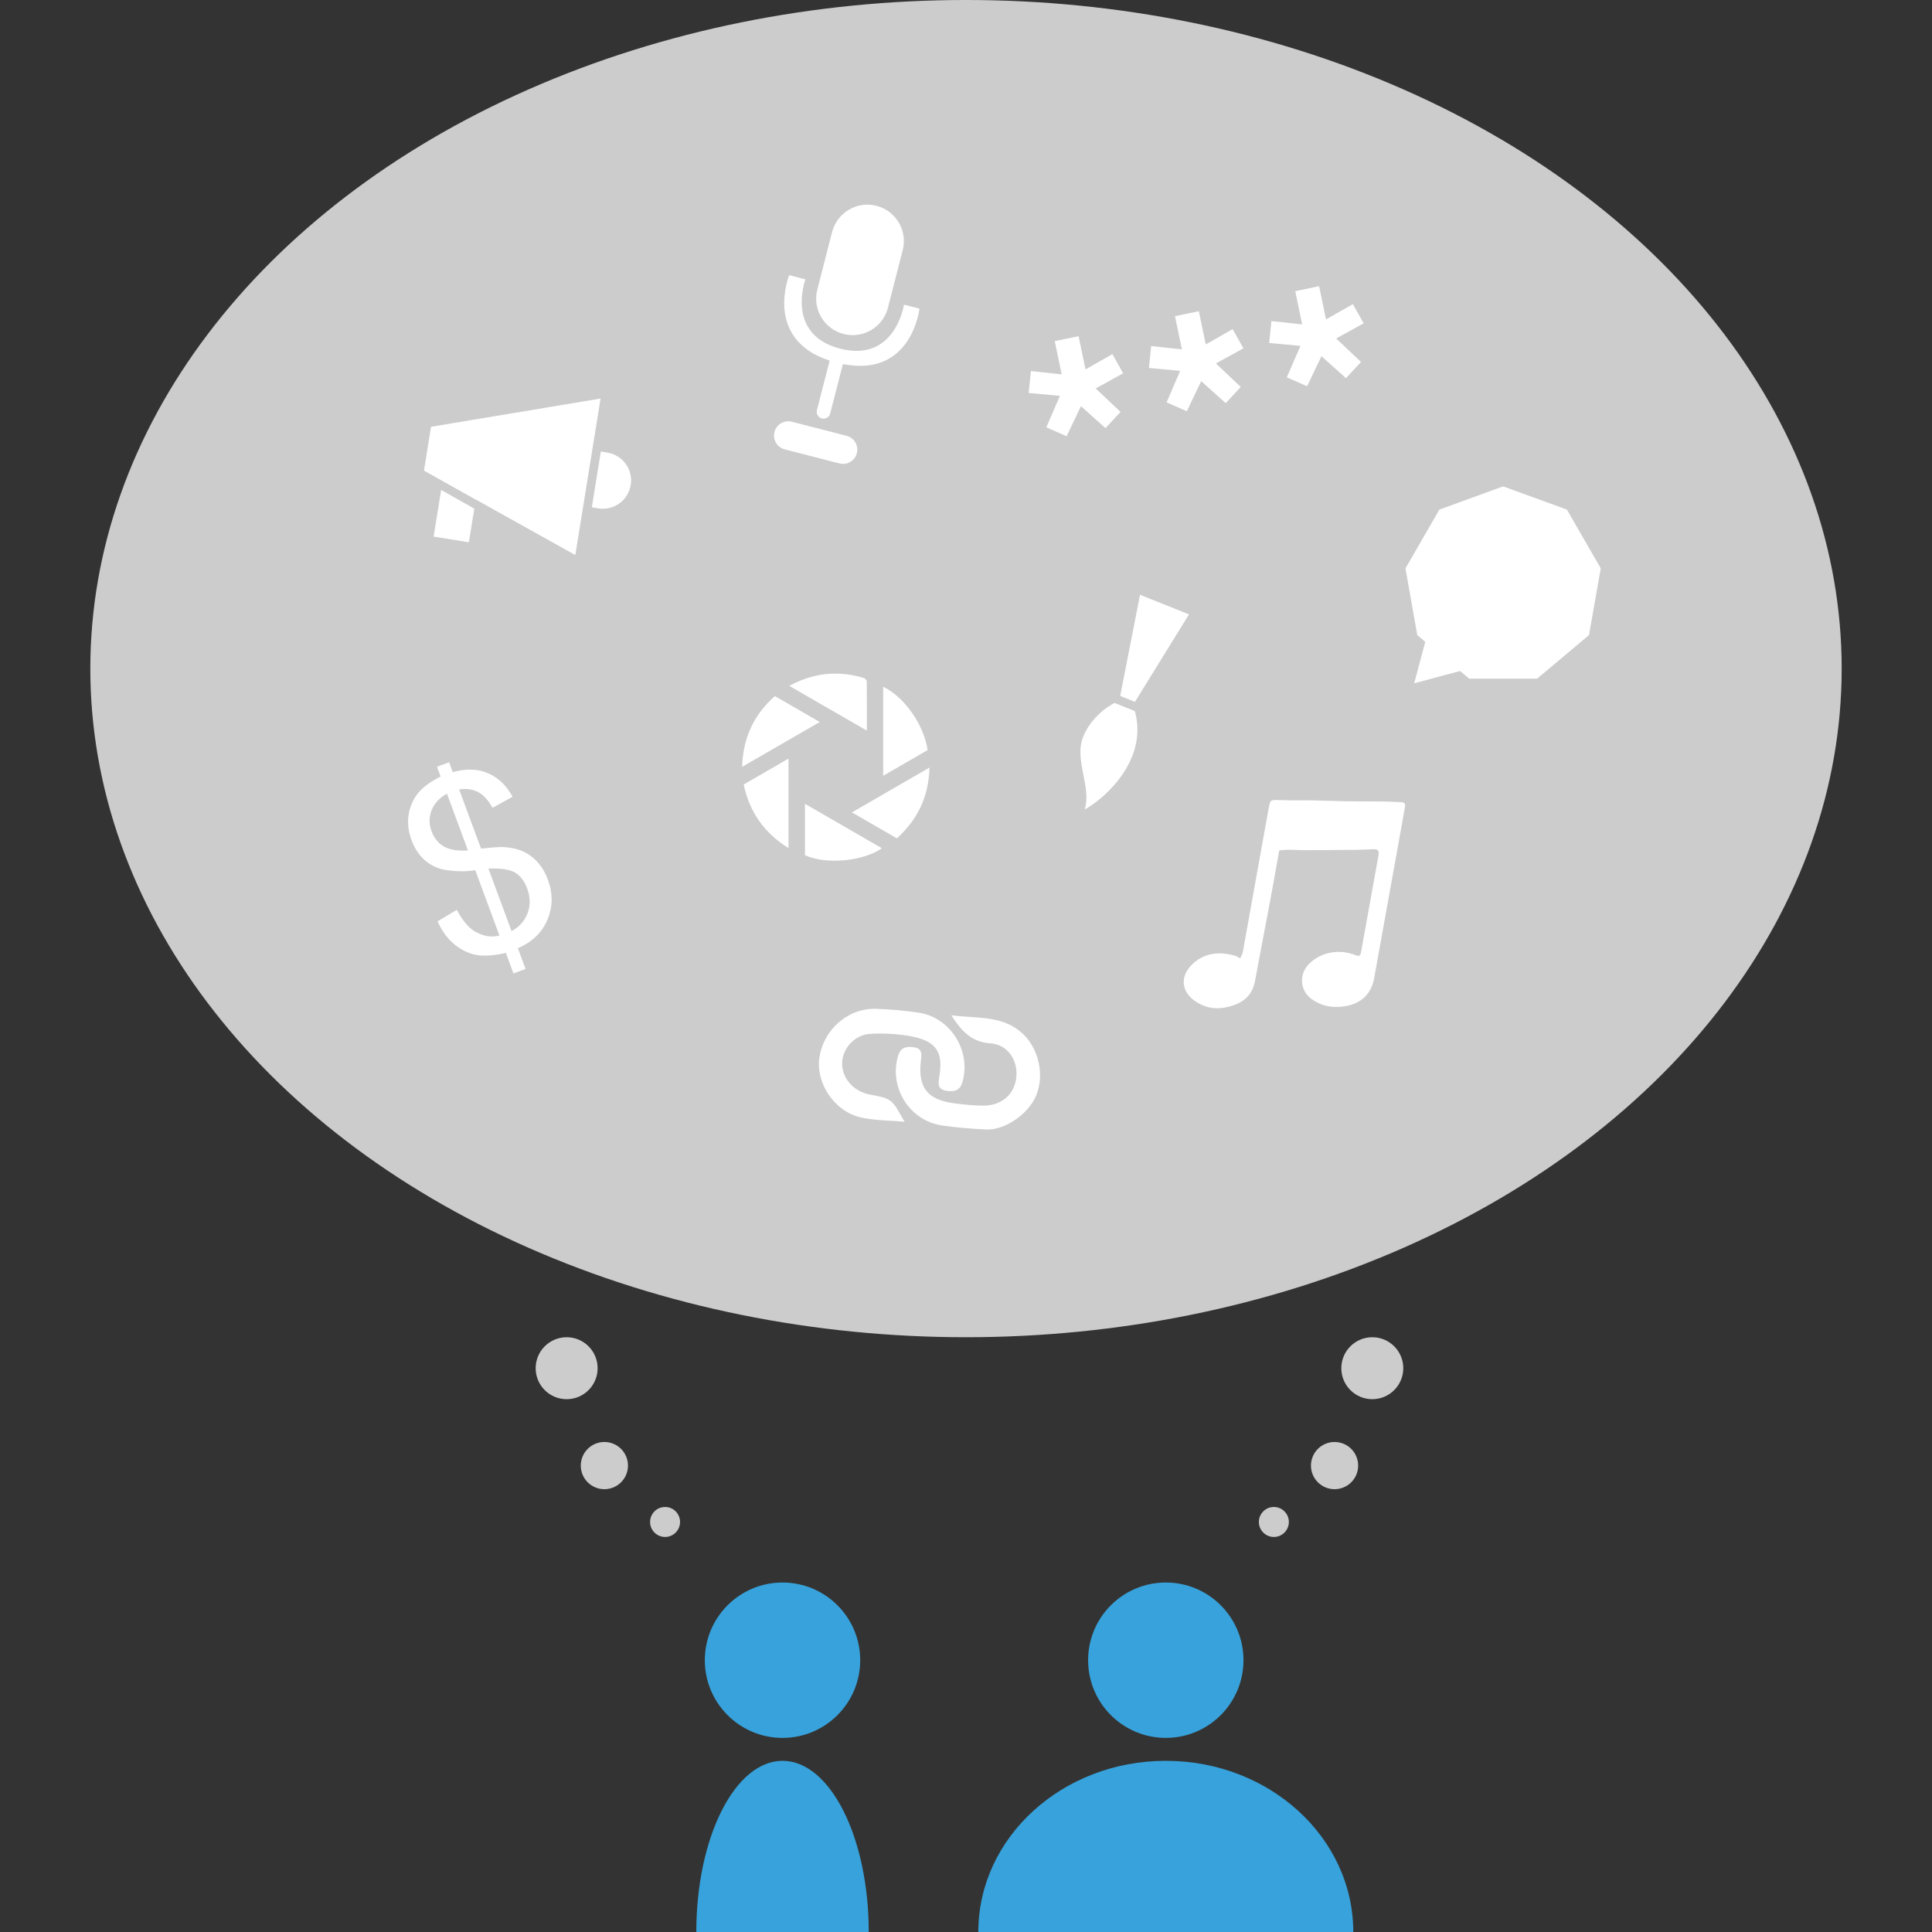 <?xml version="1.0" encoding="utf-8"?>
<!-- Generator: Adobe Illustrator 16.0.0, SVG Export Plug-In . SVG Version: 6.00 Build 0)  -->
<!DOCTYPE svg PUBLIC "-//W3C//DTD SVG 1.1//EN" "http://www.w3.org/Graphics/SVG/1.1/DTD/svg11.dtd">
<svg version="1.1" id="Layer_1" xmlns="http://www.w3.org/2000/svg" xmlns:xlink="http://www.w3.org/1999/xlink" x="0px" y="0px"
	 width="500px" height="500px" viewBox="0 0 500 500" enable-background="new 0 0 500 500" xml:space="preserve">
<rect x="0" y="0" width="500" height="500" fill="#333333" stroke="none"/>
<g>
	<path fill="#37A2DB" d="M222.623,429.659c0,11.106-9.003,20.11-20.106,20.11c-11.107,0-20.11-9.004-20.11-20.11
		s9.003-20.107,20.11-20.107C213.619,409.552,222.623,418.553,222.623,429.659z"/>
	<path fill="#37A2DB" d="M224.828,500L224.828,500c0-24.467-9.99-44.302-22.312-44.302c-12.325,0-22.315,19.835-22.315,44.302l0,0
		H224.828z"/>
	<circle fill="#37A2DB" cx="301.708" cy="429.659" r="20.107"/>
	<path fill="#37A2DB" d="M350.229,500L350.229,500c0-24.467-21.728-44.302-48.526-44.302c-26.796,0-48.519,19.835-48.519,44.302l0,0
		H350.229z"/>
	<ellipse fill="#CCCCCC" cx="250" cy="173.036" rx="226.624" ry="173.037"/>
	<path fill="#CCCCCC" d="M333.555,393.884c0,2.139-1.737,3.88-3.88,3.88c-2.141,0-3.878-1.741-3.878-3.88
		c0-2.144,1.737-3.882,3.878-3.882C331.817,390.002,333.555,391.74,333.555,393.884z"/>
	<circle fill="#CCCCCC" cx="345.382" cy="379.294" r="6.108"/>
	<path fill="#CCCCCC" d="M363.168,354.091c0,4.429-3.589,8.018-8.018,8.018s-8.018-3.589-8.018-8.018
		c0-4.424,3.589-8.018,8.018-8.018S363.168,349.667,363.168,354.091z"/>
	<path fill="#CCCCCC" d="M168.243,393.884c0,2.139,1.736,3.88,3.878,3.88s3.878-1.741,3.878-3.88c0-2.144-1.737-3.882-3.878-3.882
		S168.243,391.74,168.243,393.884z"/>
	<circle fill="#CCCCCC" cx="156.414" cy="379.294" r="6.108"/>
	<path fill="#CCCCCC" d="M138.629,354.091c0,4.429,3.589,8.018,8.017,8.018s8.018-3.589,8.018-8.018c0-4.424-3.59-8.018-8.018-8.018
		S138.629,349.667,138.629,354.091z"/>
	<path fill-rule="evenodd" clip-rule="evenodd" fill="#FFFFFF" d="M347.383,260.509c-2.923,0.324-5.525-0.208-7.954-1.97
		c-3.061-2.212-3.384-6.552-0.426-9.304c3.244-3.02,7.816-3.604,11.763-2.056c1.091,0.43,1.312,0.081,1.472-0.813
		c0.423-2.348,0.859-4.697,1.282-7.049c1.063-5.918,2.127-11.84,3.198-17.754c0.271-1.514-0.062-1.854-1.623-1.773
		c-1.477,0.076-2.948,0.136-4.429,0.152c-4.216,0.043-8.432,0.076-12.649,0.084c-1.486,0.002-2.973-0.105-4.456-0.118
		c-0.771-0.001-1.543,0.101-2.49,0.169c-0.828,4.592-1.603,9.031-2.435,13.465c-1.264,6.775-2.596,13.544-3.843,20.326
		c-0.735,4.03-3.336,5.738-6.679,6.644c-2.878,0.782-5.695,0.501-8.218-1.021c-4.271-2.578-4.692-6.756-1.25-10.015
		c3.135-2.965,7.083-3.3,11.155-2.076c0.318,0.098,0.593,0.335,1.12,0.643c0.258-0.566,0.61-1.062,0.708-1.602
		c2.244-12.4,4.449-24.812,6.692-37.209c0.427-2.328,0.509-2.247,2.86-2.166c2.967,0.102,5.942,0.031,8.913,0.081
		c2.768,0.042,5.54,0.177,8.313,0.22c3.201,0.045,6.402,0.014,9.604,0.051c1.532,0.018,3.062,0.134,4.59,0.186
		c0.863,0.027,1.181,0.412,1.001,1.271c-0.216,1.041-0.367,2.09-0.557,3.137c-2.465,13.707-4.922,27.421-7.412,41.129
		C354.845,257.511,351.955,259.998,347.383,260.509z"/>
	<g>
		<path fill-rule="evenodd" clip-rule="evenodd" fill="#FFFFFF" d="M204.066,219.491c-6.259-3.903-10.078-9.282-11.596-16.463
			c3.818-2.207,7.637-4.416,11.596-6.707C204.066,204.089,204.066,211.682,204.066,219.491z"/>
		<path fill-rule="evenodd" clip-rule="evenodd" fill="#FFFFFF" d="M228.559,177.727c5.499,2.624,10.61,9.924,11.494,16.409
			c-3.766,2.173-7.556,4.363-11.494,6.633C228.559,193.007,228.559,185.407,228.559,177.727z"/>
		<path fill-rule="evenodd" clip-rule="evenodd" fill="#FFFFFF" d="M192.072,198.446c0.201-7.461,3.015-13.457,8.454-18.304
			c3.857,2.226,7.658,4.417,11.632,6.712C205.443,190.73,198.835,194.544,192.072,198.446z"/>
		<path fill-rule="evenodd" clip-rule="evenodd" fill="#FFFFFF" d="M240.549,198.643c-0.19,7.474-3.04,13.431-8.433,18.319
			c-3.839-2.217-7.658-4.422-11.639-6.716C227.192,206.362,233.769,202.562,240.549,198.643z"/>
		<path fill-rule="evenodd" clip-rule="evenodd" fill="#FFFFFF" d="M208.325,208.026c6.693,3.869,13.273,7.669,19.906,11.502
			c-4.938,3.43-14.523,4.269-19.906,1.801C208.325,216.958,208.325,212.577,208.325,208.026z"/>
		<path fill-rule="evenodd" clip-rule="evenodd" fill="#FFFFFF" d="M204.26,177.495c6.284-3.394,12.618-4.019,19.208-2.069
			c0.345,0.104,0.838,0.565,0.842,0.867c0.053,4.189,0.039,8.382,0.039,12.796C217.618,185.204,211.041,181.409,204.26,177.495z"/>
	</g>
	<g>
		<path fill="#FFFFFF" d="M293.689,184.024l-5.247-2.102c0,0-5.693,2.704-8.113,8.749c-2.42,6.044,2.215,12.912,0.401,18.818
			C286.181,206.484,297.188,196.498,293.689,184.024z"/>
		<polygon fill="#FFFFFF" points="295.035,153.93 307.71,159.004 293.726,181.64 289.906,180.113 		"/>
	</g>
	<g>
		<path fill="#FFFFFF" d="M218.315,86.433c5.044,1.3,10.187-1.74,11.483-6.79l3.822-14.892c1.303-5.047-1.74-10.19-6.788-11.488
			c-5.048-1.296-10.187,1.745-11.487,6.796l-3.825,14.887C210.224,79.999,213.264,85.139,218.315,86.433z"/>
		<path fill="#FFFFFF" d="M237.953,79.87l-4.001-1.024c0,0-2.244,15.056-16.524,11.385c-14.284-3.669-8.993-17.94-8.993-17.94
			l-4.188-1.077c0,0-6.718,16.533,10.466,22.113l-3.29,12.818c-0.243,0.945,0.331,1.913,1.274,2.156
			c0.944,0.239,1.91-0.328,2.156-1.273l3.287-12.81C236.037,97.755,237.953,79.87,237.953,79.87z"/>
		<path fill="#FFFFFF" d="M219.101,112.787l-14.178-3.644c-1.976-0.505-3.988,0.683-4.496,2.66c-0.507,1.974,0.684,3.987,2.66,4.493
			l14.171,3.642c1.979,0.509,3.991-0.68,4.498-2.656C222.263,115.308,221.073,113.294,219.101,112.787z"/>
	</g>
	<g>
		<path fill-rule="evenodd" clip-rule="evenodd" fill="#FFFFFF" d="M234.142,290.299c-3.671-0.331-7.605-0.274-11.346-1.106
			c-6.933-1.547-11.821-9.067-10.702-15.714c1.233-7.33,7.612-12.724,14.883-12.393c3.642,0.159,7.302,0.444,10.898,1.012
			c8.193,1.289,13.499,9.976,11.212,17.929c-0.648,2.255-2.128,2.554-4.055,2.286c-2.269-0.313-2.29-1.661-1.958-3.574
			c1.11-6.355-0.697-9.244-7.059-10.498c-3.533-0.697-7.256-0.881-10.853-0.676c-3.89,0.232-6.911,3.582-7.197,7.101
			c-0.3,3.565,2.085,7.021,5.886,8.264c2.131,0.698,4.674,0.673,6.429,1.867C231.915,285.913,232.747,288.206,234.142,290.299z"/>
		<path fill-rule="evenodd" clip-rule="evenodd" fill="#FFFFFF" d="M246.206,262.76c6.989,0.908,13.738-0.127,18.958,5.248
			c3.664,3.772,5.14,10.236,3.026,15.442c-1.955,4.819-8.112,9.11-13.02,8.859c-3.769-0.193-7.552-0.489-11.282-1.025
			c-8.503-1.219-13.851-9.778-11.48-17.985c0.648-2.257,2.138-2.529,4.064-2.275c2.11,0.281,2.089,1.571,1.875,3.304
			c-0.881,7.144,1.631,10.332,8.75,11.228c2.497,0.313,5.02,0.594,7.527,0.58c4.741-0.035,8.049-3.089,8.419-7.503
			c0.362-4.255-2.216-8.296-6.683-8.609C251.525,269.685,248.943,267.028,246.206,262.76z"/>
	</g>
	<g>
		<polygon fill-rule="evenodd" clip-rule="evenodd" fill="#FFFFFF" points="148.89,143.643 155.428,103.146 111.551,110.45 
			109.727,121.799 		"/>
		<path fill-rule="evenodd" clip-rule="evenodd" fill="#FFFFFF" d="M157.178,117.127l-1.68-0.271l-2.332,14.44l1.68,0.27
			c3.988,0.645,7.742-2.066,8.387-6.053C163.878,121.523,161.166,117.771,157.178,117.127z"/>
		<g>
			<polygon fill-rule="evenodd" clip-rule="evenodd" fill="#FFFFFF" points="114.169,126.8 112.221,138.87 121.344,140.34 
				122.749,131.638 			"/>
			<polygon fill-rule="evenodd" clip-rule="evenodd" fill="#FFFFFF" points="123.13,129.265 124.18,122.759 115.06,121.289 
				114.553,124.429 			"/>
		</g>
	</g>
	<g>
		<polygon fill-rule="evenodd" clip-rule="evenodd" fill="#FFFFFF" points="289.995,106.603 286.099,110.802 279.751,105.119 
			276.035,112.894 270.79,110.594 274.309,102.454 266.218,101.698 266.795,96.028 274.756,96.888 272.967,88.29 279.142,87.005 
			280.928,95.605 287.888,91.648 290.668,96.615 283.556,100.53 		"/>
		<polygon fill-rule="evenodd" clip-rule="evenodd" fill="#FFFFFF" points="321.108,100.137 317.216,104.336 310.868,98.651 
			307.152,106.427 301.911,104.126 305.43,95.984 297.343,95.229 297.92,89.56 305.874,90.419 304.084,81.821 310.259,80.537 
			312.049,89.139 319.006,85.181 321.792,90.146 314.673,94.063 		"/>
		<polygon fill-rule="evenodd" clip-rule="evenodd" fill="#FFFFFF" points="352.234,93.669 348.337,97.868 341.993,92.182 
			338.28,99.96 333.028,97.658 336.551,89.515 328.464,88.762 329.039,83.09 336.995,83.952 335.21,75.354 341.385,74.069 
			343.17,82.669 350.127,78.712 352.914,83.677 345.798,87.594 		"/>
	</g>
	<g>
		<path fill="#FFFFFF" d="M132.88,251.915l-1.962-5.31c-2.779,0.646-5.157,0.853-7.141,0.609c-1.98-0.239-3.927-1.094-5.844-2.55
			c-1.917-1.463-3.48-3.533-4.695-6.218l4.966-2.979c1.472,2.701,2.974,4.527,4.513,5.479c2.191,1.335,4.375,1.729,6.538,1.17
			L123,225.208c-2.335,0.387-4.886,0.371-7.644-0.063c-2.039-0.321-3.825-1.146-5.357-2.479c-1.536-1.336-2.695-3.067-3.48-5.191
			c-1.398-3.777-1.194-7.334,0.617-10.662c1.212-2.236,3.511-4.187,6.9-5.846l-0.94-2.534l3.132-1.158l0.937,2.538
			c3.199-0.848,5.984-0.848,8.355-0.005c3.037,1.073,5.411,3.202,7.13,6.392l-5.182,2.857c-1.092-1.971-2.336-3.328-3.741-4.068
			c-1.405-0.744-3.04-0.979-4.903-0.686l5.671,15.318c2.923-0.321,4.886-0.459,5.893-0.402c1.92,0.118,3.597,0.498,5.027,1.159
			c1.426,0.659,2.688,1.601,3.776,2.828c1.096,1.231,1.948,2.683,2.568,4.354c1.363,3.678,1.328,7.182-0.102,10.509
			c-1.434,3.325-3.977,5.765-7.63,7.318l1.987,5.372L132.88,251.915z M115.672,205.397c-1.947,1.079-3.272,2.51-3.969,4.288
			c-0.698,1.777-0.705,3.581-0.025,5.413c0.667,1.809,1.737,3.141,3.203,3.982c1.465,0.845,3.54,1.187,6.231,1.018L115.672,205.397z
			 M132.383,240.959c1.977-1.021,3.354-2.546,4.132-4.583c0.778-2.031,0.753-4.176-0.088-6.446
			c-0.711-1.925-1.761-3.298-3.149-4.112c-1.389-0.818-3.681-1.162-6.876-1.034L132.383,240.959z"/>
	</g>
	<g>
		<polygon fill-rule="evenodd" clip-rule="evenodd" fill="#FFFFFF" points="380.231,175.646 366.788,164.363 363.738,147.079 
			372.516,131.879 389.008,125.878 405.505,131.879 414.276,147.079 411.228,164.363 397.787,175.646 		"/>
		<polygon fill-rule="evenodd" clip-rule="evenodd" fill="#FFFFFF" points="389.008,170.667 365.985,176.838 372.154,153.812 		"/>
	</g>
</g>
</svg>
